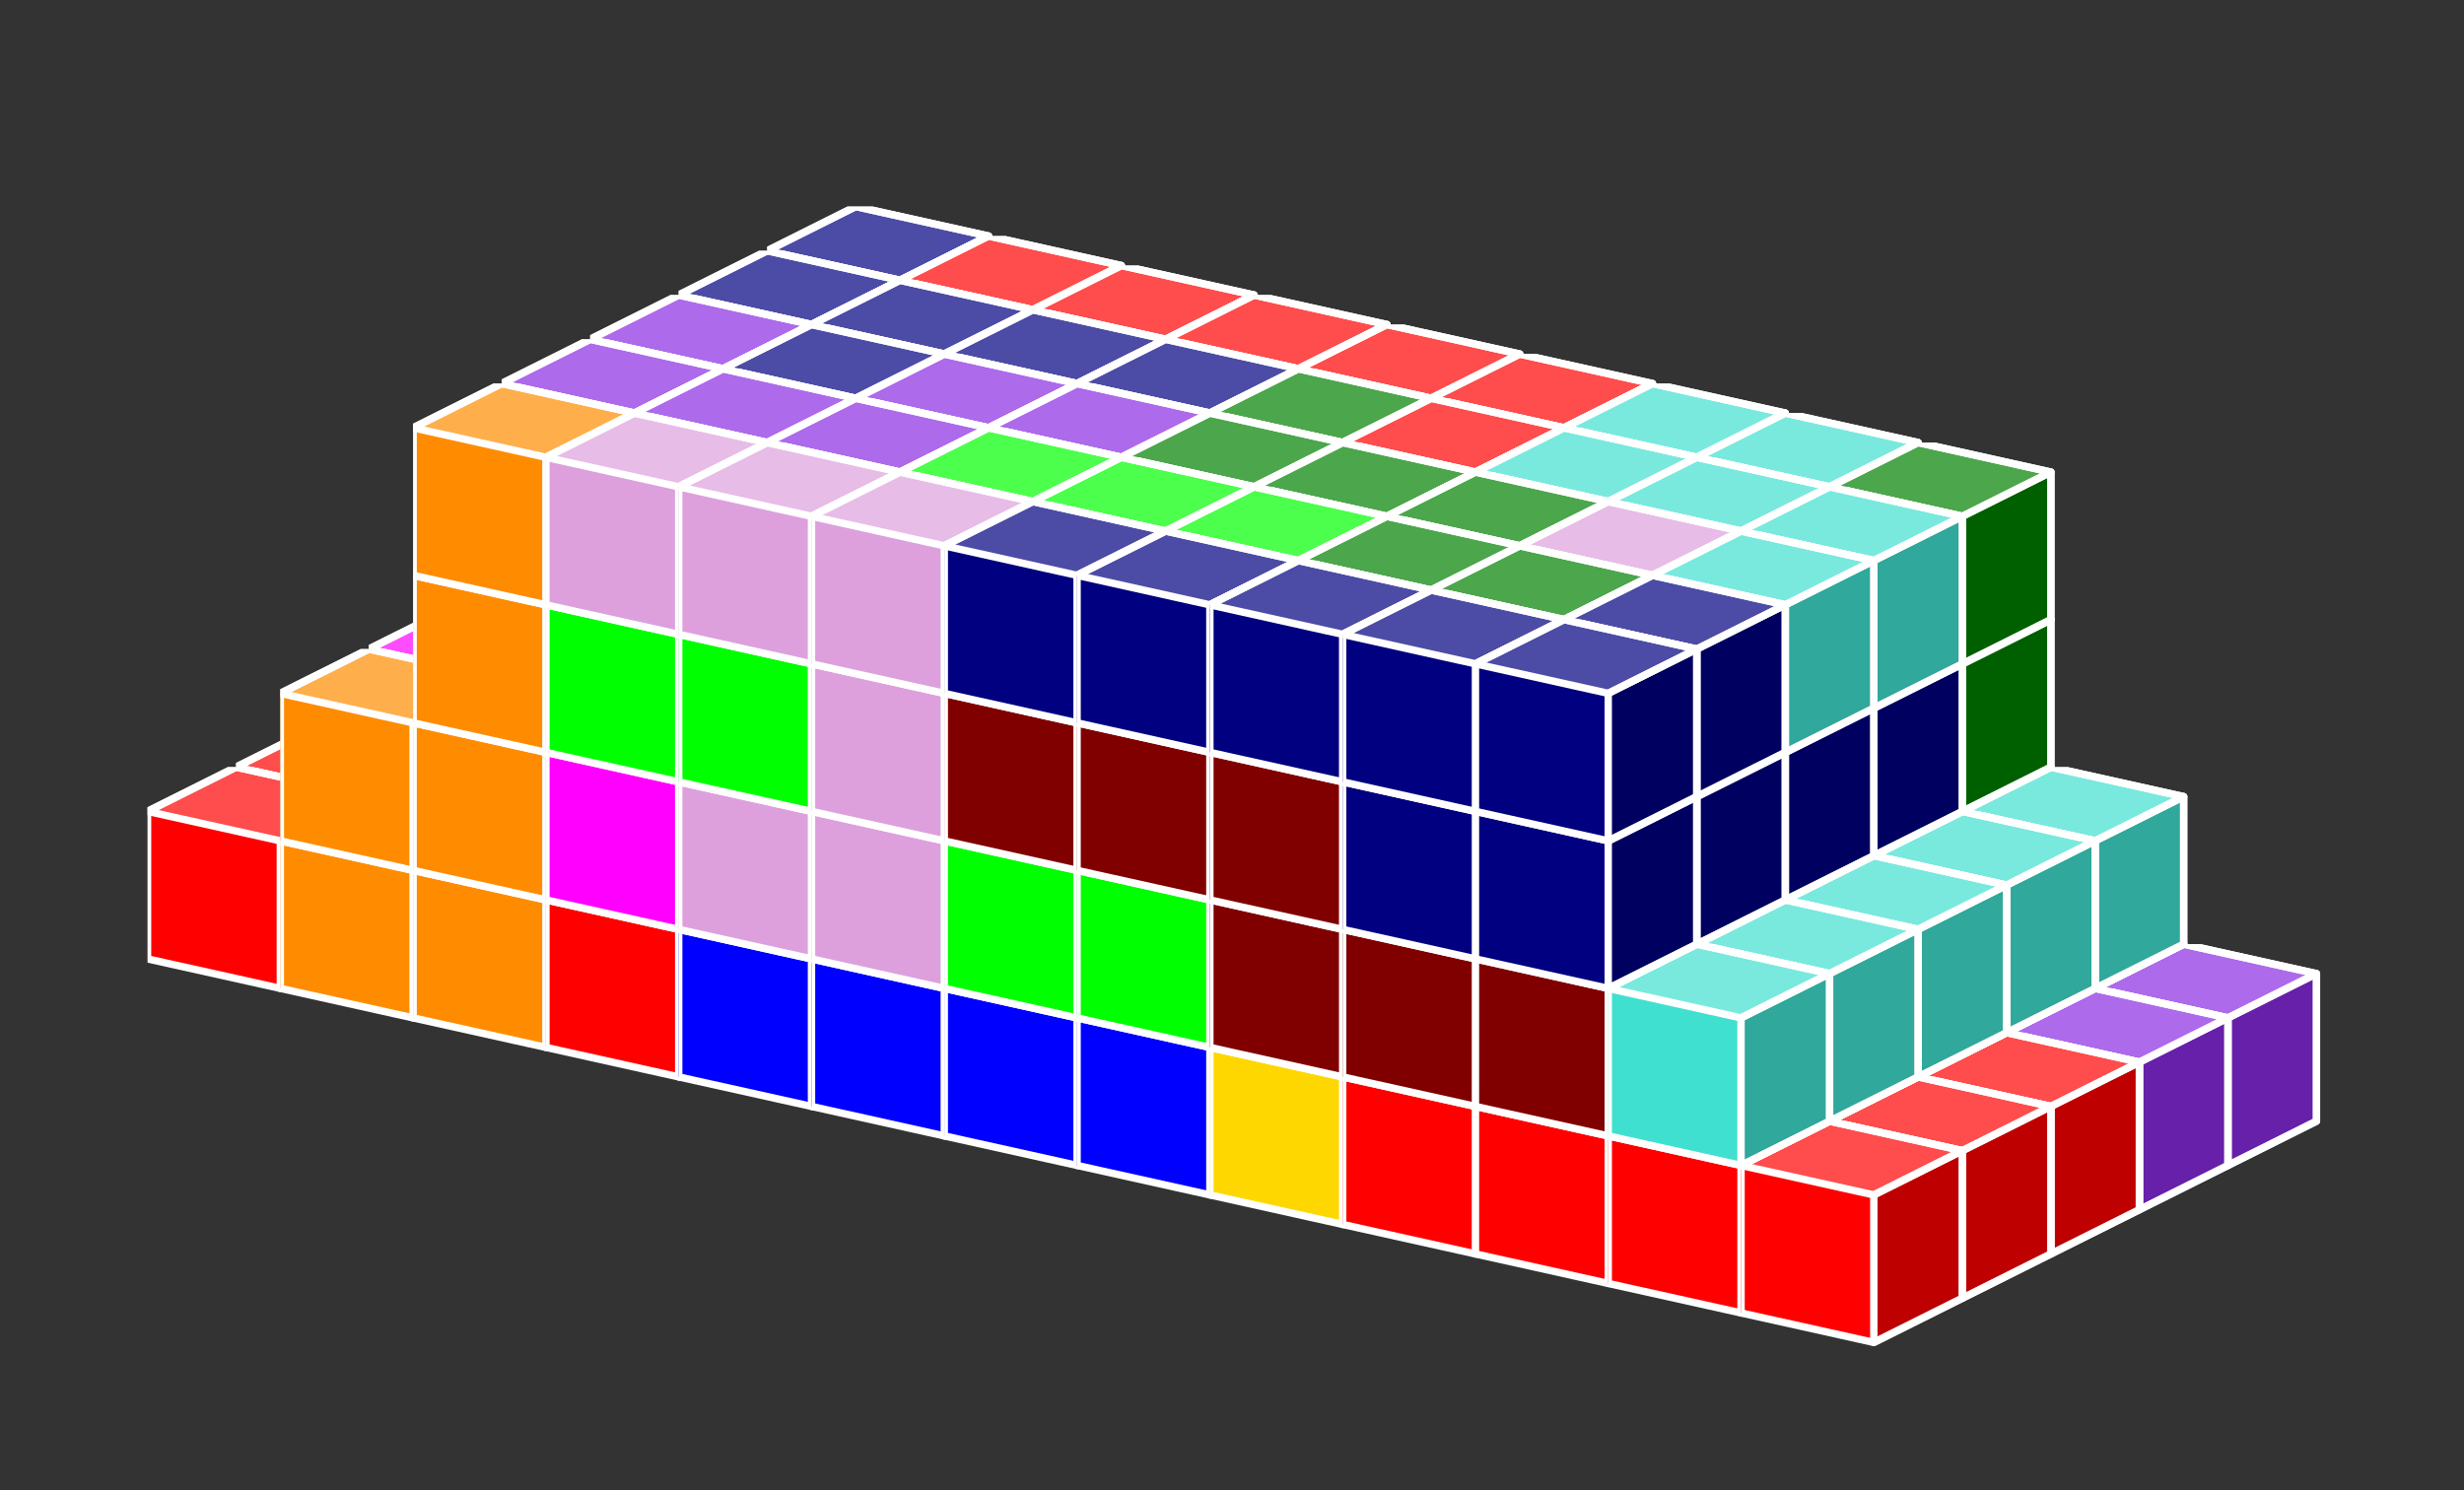 <?xml version="1.0" standalone="no"?>
<!-- Created by Polyform Puzzler (http://puzzler.sourceforge.net/) -->
<svg width="167.000" height="101.000"
     viewBox="0 0 167.000 101.000"
     xmlns="http://www.w3.org/2000/svg"
     xmlns:xlink="http://www.w3.org/1999/xlink">
<rect x="0" y="0" width="167.000" height="101.000" fill="#333333" stroke="none"/>
<defs>
<symbol id="cubeA06">
<polygon fill="blue" stroke="white"
         stroke-width="0.5" stroke-linejoin="round"
         points="0,13 9,15 15,12 15,2 6,0 0,3" />
<polygon fill="black" fill-opacity="0.25" stroke="white"
         stroke-width="0.5" stroke-linejoin="round"
         points="9,15 15,12 15,2 9,5" />
<polygon fill="white" fill-opacity="0.30" stroke="white"
         stroke-width="0.5" stroke-linejoin="round"
         points="0,3 9,5 15,2 6,0" />
</symbol>
<symbol id="cubeC06">
<polygon fill="red" stroke="white"
         stroke-width="0.5" stroke-linejoin="round"
         points="0,13 9,15 15,12 15,2 6,0 0,3" />
<polygon fill="black" fill-opacity="0.25" stroke="white"
         stroke-width="0.5" stroke-linejoin="round"
         points="9,15 15,12 15,2 9,5" />
<polygon fill="white" fill-opacity="0.30" stroke="white"
         stroke-width="0.5" stroke-linejoin="round"
         points="0,3 9,5 15,2 6,0" />
</symbol>
<symbol id="cubeD06">
<polygon fill="green" stroke="white"
         stroke-width="0.5" stroke-linejoin="round"
         points="0,13 9,15 15,12 15,2 6,0 0,3" />
<polygon fill="black" fill-opacity="0.25" stroke="white"
         stroke-width="0.5" stroke-linejoin="round"
         points="9,15 15,12 15,2 9,5" />
<polygon fill="white" fill-opacity="0.30" stroke="white"
         stroke-width="0.5" stroke-linejoin="round"
         points="0,3 9,5 15,2 6,0" />
</symbol>
<symbol id="cubeE06">
<polygon fill="lime" stroke="white"
         stroke-width="0.5" stroke-linejoin="round"
         points="0,13 9,15 15,12 15,2 6,0 0,3" />
<polygon fill="black" fill-opacity="0.25" stroke="white"
         stroke-width="0.5" stroke-linejoin="round"
         points="9,15 15,12 15,2 9,5" />
<polygon fill="white" fill-opacity="0.30" stroke="white"
         stroke-width="0.5" stroke-linejoin="round"
         points="0,3 9,5 15,2 6,0" />
</symbol>
<symbol id="cubeF06">
<polygon fill="navy" stroke="white"
         stroke-width="0.5" stroke-linejoin="round"
         points="0,13 9,15 15,12 15,2 6,0 0,3" />
<polygon fill="black" fill-opacity="0.25" stroke="white"
         stroke-width="0.5" stroke-linejoin="round"
         points="9,15 15,12 15,2 9,5" />
<polygon fill="white" fill-opacity="0.30" stroke="white"
         stroke-width="0.5" stroke-linejoin="round"
         points="0,3 9,5 15,2 6,0" />
</symbol>
<symbol id="cubeF16">
<polygon fill="magenta" stroke="white"
         stroke-width="0.5" stroke-linejoin="round"
         points="0,13 9,15 15,12 15,2 6,0 0,3" />
<polygon fill="black" fill-opacity="0.25" stroke="white"
         stroke-width="0.5" stroke-linejoin="round"
         points="9,15 15,12 15,2 9,5" />
<polygon fill="white" fill-opacity="0.30" stroke="white"
         stroke-width="0.5" stroke-linejoin="round"
         points="0,3 9,5 15,2 6,0" />
</symbol>
<symbol id="cubeF26">
<polygon fill="darkorange" stroke="white"
         stroke-width="0.5" stroke-linejoin="round"
         points="0,13 9,15 15,12 15,2 6,0 0,3" />
<polygon fill="black" fill-opacity="0.25" stroke="white"
         stroke-width="0.5" stroke-linejoin="round"
         points="9,15 15,12 15,2 9,5" />
<polygon fill="white" fill-opacity="0.30" stroke="white"
         stroke-width="0.5" stroke-linejoin="round"
         points="0,3 9,5 15,2 6,0" />
</symbol>
<symbol id="cubeF36">
<polygon fill="turquoise" stroke="white"
         stroke-width="0.5" stroke-linejoin="round"
         points="0,13 9,15 15,12 15,2 6,0 0,3" />
<polygon fill="black" fill-opacity="0.25" stroke="white"
         stroke-width="0.5" stroke-linejoin="round"
         points="9,15 15,12 15,2 9,5" />
<polygon fill="white" fill-opacity="0.30" stroke="white"
         stroke-width="0.5" stroke-linejoin="round"
         points="0,3 9,5 15,2 6,0" />
</symbol>
<symbol id="cubeG06">
<polygon fill="blueviolet" stroke="white"
         stroke-width="0.5" stroke-linejoin="round"
         points="0,13 9,15 15,12 15,2 6,0 0,3" />
<polygon fill="black" fill-opacity="0.25" stroke="white"
         stroke-width="0.5" stroke-linejoin="round"
         points="9,15 15,12 15,2 9,5" />
<polygon fill="white" fill-opacity="0.30" stroke="white"
         stroke-width="0.5" stroke-linejoin="round"
         points="0,3 9,5 15,2 6,0" />
</symbol>
<symbol id="cubeH06">
<polygon fill="maroon" stroke="white"
         stroke-width="0.5" stroke-linejoin="round"
         points="0,13 9,15 15,12 15,2 6,0 0,3" />
<polygon fill="black" fill-opacity="0.25" stroke="white"
         stroke-width="0.5" stroke-linejoin="round"
         points="9,15 15,12 15,2 9,5" />
<polygon fill="white" fill-opacity="0.30" stroke="white"
         stroke-width="0.5" stroke-linejoin="round"
         points="0,3 9,5 15,2 6,0" />
</symbol>
<symbol id="cubeI06">
<polygon fill="gold" stroke="white"
         stroke-width="0.5" stroke-linejoin="round"
         points="0,13 9,15 15,12 15,2 6,0 0,3" />
<polygon fill="black" fill-opacity="0.25" stroke="white"
         stroke-width="0.5" stroke-linejoin="round"
         points="9,15 15,12 15,2 9,5" />
<polygon fill="white" fill-opacity="0.30" stroke="white"
         stroke-width="0.5" stroke-linejoin="round"
         points="0,3 9,5 15,2 6,0" />
</symbol>
<symbol id="cubeJ06">
<polygon fill="plum" stroke="white"
         stroke-width="0.5" stroke-linejoin="round"
         points="0,13 9,15 15,12 15,2 6,0 0,3" />
<polygon fill="black" fill-opacity="0.25" stroke="white"
         stroke-width="0.5" stroke-linejoin="round"
         points="9,15 15,12 15,2 9,5" />
<polygon fill="white" fill-opacity="0.30" stroke="white"
         stroke-width="0.5" stroke-linejoin="round"
         points="0,3 9,5 15,2 6,0" />
</symbol>
<symbol id="cubeK06">
<polygon fill="blue" stroke="white"
         stroke-width="0.5" stroke-linejoin="round"
         points="0,13 9,15 15,12 15,2 6,0 0,3" />
<polygon fill="black" fill-opacity="0.25" stroke="white"
         stroke-width="0.5" stroke-linejoin="round"
         points="9,15 15,12 15,2 9,5" />
<polygon fill="white" fill-opacity="0.30" stroke="white"
         stroke-width="0.5" stroke-linejoin="round"
         points="0,3 9,5 15,2 6,0" />
</symbol>
<symbol id="cubeL06">
<polygon fill="red" stroke="white"
         stroke-width="0.5" stroke-linejoin="round"
         points="0,13 9,15 15,12 15,2 6,0 0,3" />
<polygon fill="black" fill-opacity="0.25" stroke="white"
         stroke-width="0.5" stroke-linejoin="round"
         points="9,15 15,12 15,2 9,5" />
<polygon fill="white" fill-opacity="0.30" stroke="white"
         stroke-width="0.5" stroke-linejoin="round"
         points="0,3 9,5 15,2 6,0" />
</symbol>
<symbol id="cubeM06">
<polygon fill="green" stroke="white"
         stroke-width="0.5" stroke-linejoin="round"
         points="0,13 9,15 15,12 15,2 6,0 0,3" />
<polygon fill="black" fill-opacity="0.25" stroke="white"
         stroke-width="0.5" stroke-linejoin="round"
         points="9,15 15,12 15,2 9,5" />
<polygon fill="white" fill-opacity="0.30" stroke="white"
         stroke-width="0.5" stroke-linejoin="round"
         points="0,3 9,5 15,2 6,0" />
</symbol>
<symbol id="cubeN06">
<polygon fill="lime" stroke="white"
         stroke-width="0.5" stroke-linejoin="round"
         points="0,13 9,15 15,12 15,2 6,0 0,3" />
<polygon fill="black" fill-opacity="0.25" stroke="white"
         stroke-width="0.5" stroke-linejoin="round"
         points="9,15 15,12 15,2 9,5" />
<polygon fill="white" fill-opacity="0.30" stroke="white"
         stroke-width="0.5" stroke-linejoin="round"
         points="0,3 9,5 15,2 6,0" />
</symbol>
<symbol id="cubeN16">
<polygon fill="navy" stroke="white"
         stroke-width="0.5" stroke-linejoin="round"
         points="0,13 9,15 15,12 15,2 6,0 0,3" />
<polygon fill="black" fill-opacity="0.25" stroke="white"
         stroke-width="0.5" stroke-linejoin="round"
         points="9,15 15,12 15,2 9,5" />
<polygon fill="white" fill-opacity="0.30" stroke="white"
         stroke-width="0.5" stroke-linejoin="round"
         points="0,3 9,5 15,2 6,0" />
</symbol>
<symbol id="cubeO06">
<polygon fill="magenta" stroke="white"
         stroke-width="0.5" stroke-linejoin="round"
         points="0,13 9,15 15,12 15,2 6,0 0,3" />
<polygon fill="black" fill-opacity="0.25" stroke="white"
         stroke-width="0.5" stroke-linejoin="round"
         points="9,15 15,12 15,2 9,5" />
<polygon fill="white" fill-opacity="0.30" stroke="white"
         stroke-width="0.5" stroke-linejoin="round"
         points="0,3 9,5 15,2 6,0" />
</symbol>
<symbol id="cubeP06">
<polygon fill="darkorange" stroke="white"
         stroke-width="0.5" stroke-linejoin="round"
         points="0,13 9,15 15,12 15,2 6,0 0,3" />
<polygon fill="black" fill-opacity="0.25" stroke="white"
         stroke-width="0.5" stroke-linejoin="round"
         points="9,15 15,12 15,2 9,5" />
<polygon fill="white" fill-opacity="0.30" stroke="white"
         stroke-width="0.5" stroke-linejoin="round"
         points="0,3 9,5 15,2 6,0" />
</symbol>
<symbol id="cubeQ06">
<polygon fill="turquoise" stroke="white"
         stroke-width="0.5" stroke-linejoin="round"
         points="0,13 9,15 15,12 15,2 6,0 0,3" />
<polygon fill="black" fill-opacity="0.25" stroke="white"
         stroke-width="0.5" stroke-linejoin="round"
         points="9,15 15,12 15,2 9,5" />
<polygon fill="white" fill-opacity="0.30" stroke="white"
         stroke-width="0.5" stroke-linejoin="round"
         points="0,3 9,5 15,2 6,0" />
</symbol>
<symbol id="cubeR06">
<polygon fill="blueviolet" stroke="white"
         stroke-width="0.5" stroke-linejoin="round"
         points="0,13 9,15 15,12 15,2 6,0 0,3" />
<polygon fill="black" fill-opacity="0.25" stroke="white"
         stroke-width="0.5" stroke-linejoin="round"
         points="9,15 15,12 15,2 9,5" />
<polygon fill="white" fill-opacity="0.30" stroke="white"
         stroke-width="0.5" stroke-linejoin="round"
         points="0,3 9,5 15,2 6,0" />
</symbol>
<symbol id="cubeS06">
<polygon fill="maroon" stroke="white"
         stroke-width="0.5" stroke-linejoin="round"
         points="0,13 9,15 15,12 15,2 6,0 0,3" />
<polygon fill="black" fill-opacity="0.25" stroke="white"
         stroke-width="0.5" stroke-linejoin="round"
         points="9,15 15,12 15,2 9,5" />
<polygon fill="white" fill-opacity="0.30" stroke="white"
         stroke-width="0.5" stroke-linejoin="round"
         points="0,3 9,5 15,2 6,0" />
</symbol>
<symbol id="cubeT06">
<polygon fill="gold" stroke="white"
         stroke-width="0.5" stroke-linejoin="round"
         points="0,13 9,15 15,12 15,2 6,0 0,3" />
<polygon fill="black" fill-opacity="0.25" stroke="white"
         stroke-width="0.5" stroke-linejoin="round"
         points="9,15 15,12 15,2 9,5" />
<polygon fill="white" fill-opacity="0.30" stroke="white"
         stroke-width="0.5" stroke-linejoin="round"
         points="0,3 9,5 15,2 6,0" />
</symbol>
<symbol id="cubeT16">
<polygon fill="plum" stroke="white"
         stroke-width="0.5" stroke-linejoin="round"
         points="0,13 9,15 15,12 15,2 6,0 0,3" />
<polygon fill="black" fill-opacity="0.25" stroke="white"
         stroke-width="0.5" stroke-linejoin="round"
         points="9,15 15,12 15,2 9,5" />
<polygon fill="white" fill-opacity="0.30" stroke="white"
         stroke-width="0.5" stroke-linejoin="round"
         points="0,3 9,5 15,2 6,0" />
</symbol>
<symbol id="cubeU06">
<polygon fill="blue" stroke="white"
         stroke-width="0.5" stroke-linejoin="round"
         points="0,13 9,15 15,12 15,2 6,0 0,3" />
<polygon fill="black" fill-opacity="0.25" stroke="white"
         stroke-width="0.5" stroke-linejoin="round"
         points="9,15 15,12 15,2 9,5" />
<polygon fill="white" fill-opacity="0.30" stroke="white"
         stroke-width="0.5" stroke-linejoin="round"
         points="0,3 9,5 15,2 6,0" />
</symbol>
<symbol id="cubeV06">
<polygon fill="red" stroke="white"
         stroke-width="0.5" stroke-linejoin="round"
         points="0,13 9,15 15,12 15,2 6,0 0,3" />
<polygon fill="black" fill-opacity="0.25" stroke="white"
         stroke-width="0.5" stroke-linejoin="round"
         points="9,15 15,12 15,2 9,5" />
<polygon fill="white" fill-opacity="0.30" stroke="white"
         stroke-width="0.5" stroke-linejoin="round"
         points="0,3 9,5 15,2 6,0" />
</symbol>
<symbol id="cubeW06">
<polygon fill="green" stroke="white"
         stroke-width="0.5" stroke-linejoin="round"
         points="0,13 9,15 15,12 15,2 6,0 0,3" />
<polygon fill="black" fill-opacity="0.25" stroke="white"
         stroke-width="0.5" stroke-linejoin="round"
         points="9,15 15,12 15,2 9,5" />
<polygon fill="white" fill-opacity="0.30" stroke="white"
         stroke-width="0.5" stroke-linejoin="round"
         points="0,3 9,5 15,2 6,0" />
</symbol>
<symbol id="cubeW16">
<polygon fill="lime" stroke="white"
         stroke-width="0.5" stroke-linejoin="round"
         points="0,13 9,15 15,12 15,2 6,0 0,3" />
<polygon fill="black" fill-opacity="0.25" stroke="white"
         stroke-width="0.5" stroke-linejoin="round"
         points="9,15 15,12 15,2 9,5" />
<polygon fill="white" fill-opacity="0.30" stroke="white"
         stroke-width="0.5" stroke-linejoin="round"
         points="0,3 9,5 15,2 6,0" />
</symbol>
<symbol id="cubeW26">
<polygon fill="navy" stroke="white"
         stroke-width="0.5" stroke-linejoin="round"
         points="0,13 9,15 15,12 15,2 6,0 0,3" />
<polygon fill="black" fill-opacity="0.25" stroke="white"
         stroke-width="0.5" stroke-linejoin="round"
         points="9,15 15,12 15,2 9,5" />
<polygon fill="white" fill-opacity="0.30" stroke="white"
         stroke-width="0.5" stroke-linejoin="round"
         points="0,3 9,5 15,2 6,0" />
</symbol>
<symbol id="cubeX06">
<polygon fill="magenta" stroke="white"
         stroke-width="0.5" stroke-linejoin="round"
         points="0,13 9,15 15,12 15,2 6,0 0,3" />
<polygon fill="black" fill-opacity="0.25" stroke="white"
         stroke-width="0.5" stroke-linejoin="round"
         points="9,15 15,12 15,2 9,5" />
<polygon fill="white" fill-opacity="0.30" stroke="white"
         stroke-width="0.5" stroke-linejoin="round"
         points="0,3 9,5 15,2 6,0" />
</symbol>
<symbol id="cubeX16">
<polygon fill="darkorange" stroke="white"
         stroke-width="0.5" stroke-linejoin="round"
         points="0,13 9,15 15,12 15,2 6,0 0,3" />
<polygon fill="black" fill-opacity="0.25" stroke="white"
         stroke-width="0.5" stroke-linejoin="round"
         points="9,15 15,12 15,2 9,5" />
<polygon fill="white" fill-opacity="0.30" stroke="white"
         stroke-width="0.5" stroke-linejoin="round"
         points="0,3 9,5 15,2 6,0" />
</symbol>
<symbol id="cubeY06">
<polygon fill="turquoise" stroke="white"
         stroke-width="0.5" stroke-linejoin="round"
         points="0,13 9,15 15,12 15,2 6,0 0,3" />
<polygon fill="black" fill-opacity="0.25" stroke="white"
         stroke-width="0.5" stroke-linejoin="round"
         points="9,15 15,12 15,2 9,5" />
<polygon fill="white" fill-opacity="0.30" stroke="white"
         stroke-width="0.5" stroke-linejoin="round"
         points="0,3 9,5 15,2 6,0" />
</symbol>
<symbol id="cubeY16">
<polygon fill="blueviolet" stroke="white"
         stroke-width="0.5" stroke-linejoin="round"
         points="0,13 9,15 15,12 15,2 6,0 0,3" />
<polygon fill="black" fill-opacity="0.25" stroke="white"
         stroke-width="0.5" stroke-linejoin="round"
         points="9,15 15,12 15,2 9,5" />
<polygon fill="white" fill-opacity="0.30" stroke="white"
         stroke-width="0.5" stroke-linejoin="round"
         points="0,3 9,5 15,2 6,0" />
</symbol>
<symbol id="cubeZ06">
<polygon fill="maroon" stroke="white"
         stroke-width="0.5" stroke-linejoin="round"
         points="0,13 9,15 15,12 15,2 6,0 0,3" />
<polygon fill="black" fill-opacity="0.25" stroke="white"
         stroke-width="0.5" stroke-linejoin="round"
         points="9,15 15,12 15,2 9,5" />
<polygon fill="white" fill-opacity="0.30" stroke="white"
         stroke-width="0.5" stroke-linejoin="round"
         points="0,3 9,5 15,2 6,0" />
</symbol>
<symbol id="cubeZ16">
<polygon fill="gold" stroke="white"
         stroke-width="0.5" stroke-linejoin="round"
         points="0,13 9,15 15,12 15,2 6,0 0,3" />
<polygon fill="black" fill-opacity="0.25" stroke="white"
         stroke-width="0.5" stroke-linejoin="round"
         points="9,15 15,12 15,2 9,5" />
<polygon fill="white" fill-opacity="0.30" stroke="white"
         stroke-width="0.5" stroke-linejoin="round"
         points="0,3 9,5 15,2 6,0" />
</symbol>
</defs>
<g>
<use xlink:href="#cubeI06" x="34.000" y="40.000" />
<use xlink:href="#cubeI06" x="43.000" y="42.000" />
<use xlink:href="#cubeI06" x="52.000" y="44.000" />
<use xlink:href="#cubeI06" x="61.000" y="46.000" />
<use xlink:href="#cubeI06" x="70.000" y="48.000" />
<use xlink:href="#cubeI06" x="79.000" y="50.000" />
<use xlink:href="#cubeX06" x="88.000" y="52.000" />
<use xlink:href="#cubeX16" x="97.000" y="54.000" />
<use xlink:href="#cubeW06" x="106.000" y="56.000" />
<use xlink:href="#cubeW06" x="115.000" y="58.000" />
<use xlink:href="#cubeR06" x="124.000" y="60.000" />
<use xlink:href="#cubeR06" x="133.000" y="62.000" />
<use xlink:href="#cubeR06" x="142.000" y="64.000" />
<use xlink:href="#cubeD06" x="43.000" y="32.000" />
<use xlink:href="#cubeD06" x="52.000" y="34.000" />
<use xlink:href="#cubeD06" x="61.000" y="36.000" />
<use xlink:href="#cubeD06" x="70.000" y="38.000" />
<use xlink:href="#cubeX06" x="79.000" y="40.000" />
<use xlink:href="#cubeX06" x="88.000" y="42.000" />
<use xlink:href="#cubeX06" x="97.000" y="44.000" />
<use xlink:href="#cubeX06" x="106.000" y="46.000" />
<use xlink:href="#cubeW06" x="115.000" y="48.000" />
<use xlink:href="#cubeW06" x="124.000" y="50.000" />
<use xlink:href="#cubeY06" x="133.000" y="52.000" />
<use xlink:href="#cubeD06" x="52.000" y="24.000" />
<use xlink:href="#cubeD06" x="61.000" y="26.000" />
<use xlink:href="#cubeF26" x="70.000" y="28.000" />
<use xlink:href="#cubeF26" x="79.000" y="30.000" />
<use xlink:href="#cubeX06" x="88.000" y="32.000" />
<use xlink:href="#cubeZ06" x="97.000" y="34.000" />
<use xlink:href="#cubeZ06" x="106.000" y="36.000" />
<use xlink:href="#cubeT16" x="115.000" y="38.000" />
<use xlink:href="#cubeW06" x="124.000" y="40.000" />
<use xlink:href="#cubeF06" x="52.000" y="14.000" />
<use xlink:href="#cubeL06" x="61.000" y="16.000" />
<use xlink:href="#cubeL06" x="70.000" y="18.000" />
<use xlink:href="#cubeL06" x="79.000" y="20.000" />
<use xlink:href="#cubeL06" x="88.000" y="22.000" />
<use xlink:href="#cubeL06" x="97.000" y="24.000" />
<use xlink:href="#cubeQ06" x="106.000" y="26.000" />
<use xlink:href="#cubeQ06" x="115.000" y="28.000" />
<use xlink:href="#cubeW06" x="124.000" y="30.000" />
<use xlink:href="#cubeA06" x="28.000" y="43.000" />
<use xlink:href="#cubeA06" x="37.000" y="45.000" />
<use xlink:href="#cubeA06" x="46.000" y="47.000" />
<use xlink:href="#cubeH06" x="55.000" y="49.000" />
<use xlink:href="#cubeK06" x="64.000" y="51.000" />
<use xlink:href="#cubeH06" x="73.000" y="53.000" />
<use xlink:href="#cubeX16" x="82.000" y="55.000" />
<use xlink:href="#cubeX16" x="91.000" y="57.000" />
<use xlink:href="#cubeX16" x="100.000" y="59.000" />
<use xlink:href="#cubeX16" x="109.000" y="61.000" />
<use xlink:href="#cubeZ16" x="118.000" y="63.000" />
<use xlink:href="#cubeR06" x="127.000" y="65.000" />
<use xlink:href="#cubeR06" x="136.000" y="67.000" />
<use xlink:href="#cubeA06" x="37.000" y="35.000" />
<use xlink:href="#cubeA06" x="46.000" y="37.000" />
<use xlink:href="#cubeK06" x="55.000" y="39.000" />
<use xlink:href="#cubeK06" x="64.000" y="41.000" />
<use xlink:href="#cubeK06" x="73.000" y="43.000" />
<use xlink:href="#cubeY16" x="82.000" y="45.000" />
<use xlink:href="#cubeY16" x="91.000" y="47.000" />
<use xlink:href="#cubeY16" x="100.000" y="49.000" />
<use xlink:href="#cubeY16" x="109.000" y="51.000" />
<use xlink:href="#cubeY16" x="118.000" y="53.000" />
<use xlink:href="#cubeY06" x="127.000" y="55.000" />
<use xlink:href="#cubeA06" x="46.000" y="27.000" />
<use xlink:href="#cubeK06" x="55.000" y="29.000" />
<use xlink:href="#cubeK06" x="64.000" y="31.000" />
<use xlink:href="#cubeF26" x="73.000" y="33.000" />
<use xlink:href="#cubeF26" x="82.000" y="35.000" />
<use xlink:href="#cubeF26" x="91.000" y="37.000" />
<use xlink:href="#cubeZ06" x="100.000" y="39.000" />
<use xlink:href="#cubeT16" x="109.000" y="41.000" />
<use xlink:href="#cubeW26" x="118.000" y="43.000" />
<use xlink:href="#cubeF06" x="46.000" y="17.000" />
<use xlink:href="#cubeF06" x="55.000" y="19.000" />
<use xlink:href="#cubeF06" x="64.000" y="21.000" />
<use xlink:href="#cubeF06" x="73.000" y="23.000" />
<use xlink:href="#cubeM06" x="82.000" y="25.000" />
<use xlink:href="#cubeL06" x="91.000" y="27.000" />
<use xlink:href="#cubeQ06" x="100.000" y="29.000" />
<use xlink:href="#cubeQ06" x="109.000" y="31.000" />
<use xlink:href="#cubeQ06" x="118.000" y="33.000" />
<use xlink:href="#cubeF36" x="22.000" y="46.000" />
<use xlink:href="#cubeF36" x="31.000" y="48.000" />
<use xlink:href="#cubeF36" x="40.000" y="50.000" />
<use xlink:href="#cubeH06" x="49.000" y="52.000" />
<use xlink:href="#cubeH06" x="58.000" y="54.000" />
<use xlink:href="#cubeH06" x="67.000" y="56.000" />
<use xlink:href="#cubeO06" x="76.000" y="58.000" />
<use xlink:href="#cubeO06" x="85.000" y="60.000" />
<use xlink:href="#cubeX16" x="94.000" y="62.000" />
<use xlink:href="#cubeT16" x="103.000" y="64.000" />
<use xlink:href="#cubeZ16" x="112.000" y="66.000" />
<use xlink:href="#cubeR06" x="121.000" y="68.000" />
<use xlink:href="#cubeV06" x="130.000" y="70.000" />
<use xlink:href="#cubeF16" x="31.000" y="38.000" />
<use xlink:href="#cubeF36" x="40.000" y="40.000" />
<use xlink:href="#cubeF36" x="49.000" y="42.000" />
<use xlink:href="#cubeW16" x="58.000" y="44.000" />
<use xlink:href="#cubeW16" x="67.000" y="46.000" />
<use xlink:href="#cubeO06" x="76.000" y="48.000" />
<use xlink:href="#cubeO06" x="85.000" y="50.000" />
<use xlink:href="#cubeY16" x="94.000" y="52.000" />
<use xlink:href="#cubeT16" x="103.000" y="54.000" />
<use xlink:href="#cubeW26" x="112.000" y="56.000" />
<use xlink:href="#cubeY06" x="121.000" y="58.000" />
<use xlink:href="#cubeF36" x="40.000" y="30.000" />
<use xlink:href="#cubeE06" x="49.000" y="32.000" />
<use xlink:href="#cubeE06" x="58.000" y="34.000" />
<use xlink:href="#cubeF26" x="67.000" y="36.000" />
<use xlink:href="#cubeO06" x="76.000" y="38.000" />
<use xlink:href="#cubeO06" x="85.000" y="40.000" />
<use xlink:href="#cubeZ06" x="94.000" y="42.000" />
<use xlink:href="#cubeT16" x="103.000" y="44.000" />
<use xlink:href="#cubeW26" x="112.000" y="46.000" />
<use xlink:href="#cubeG06" x="40.000" y="20.000" />
<use xlink:href="#cubeF06" x="49.000" y="22.000" />
<use xlink:href="#cubeG06" x="58.000" y="24.000" />
<use xlink:href="#cubeG06" x="67.000" y="26.000" />
<use xlink:href="#cubeM06" x="76.000" y="28.000" />
<use xlink:href="#cubeM06" x="85.000" y="30.000" />
<use xlink:href="#cubeM06" x="94.000" y="32.000" />
<use xlink:href="#cubeT16" x="103.000" y="34.000" />
<use xlink:href="#cubeQ06" x="112.000" y="36.000" />
<use xlink:href="#cubeC06" x="16.000" y="49.000" />
<use xlink:href="#cubeC06" x="25.000" y="51.000" />
<use xlink:href="#cubeC06" x="34.000" y="53.000" />
<use xlink:href="#cubeC06" x="43.000" y="55.000" />
<use xlink:href="#cubeU06" x="52.000" y="57.000" />
<use xlink:href="#cubeH06" x="61.000" y="59.000" />
<use xlink:href="#cubeU06" x="70.000" y="61.000" />
<use xlink:href="#cubeT06" x="79.000" y="63.000" />
<use xlink:href="#cubeZ16" x="88.000" y="65.000" />
<use xlink:href="#cubeZ16" x="97.000" y="67.000" />
<use xlink:href="#cubeZ16" x="106.000" y="69.000" />
<use xlink:href="#cubeY06" x="115.000" y="71.000" />
<use xlink:href="#cubeV06" x="124.000" y="73.000" />
<use xlink:href="#cubeF16" x="25.000" y="41.000" />
<use xlink:href="#cubeF16" x="34.000" y="43.000" />
<use xlink:href="#cubeF16" x="43.000" y="45.000" />
<use xlink:href="#cubeF16" x="52.000" y="47.000" />
<use xlink:href="#cubeW16" x="61.000" y="49.000" />
<use xlink:href="#cubeW16" x="70.000" y="51.000" />
<use xlink:href="#cubeT06" x="79.000" y="53.000" />
<use xlink:href="#cubeT06" x="88.000" y="55.000" />
<use xlink:href="#cubeT06" x="97.000" y="57.000" />
<use xlink:href="#cubeT06" x="106.000" y="59.000" />
<use xlink:href="#cubeY06" x="115.000" y="61.000" />
<use xlink:href="#cubeE06" x="34.000" y="33.000" />
<use xlink:href="#cubeE06" x="43.000" y="35.000" />
<use xlink:href="#cubeN06" x="52.000" y="37.000" />
<use xlink:href="#cubeN06" x="61.000" y="39.000" />
<use xlink:href="#cubeN06" x="70.000" y="41.000" />
<use xlink:href="#cubeT06" x="79.000" y="43.000" />
<use xlink:href="#cubeZ06" x="88.000" y="45.000" />
<use xlink:href="#cubeZ06" x="97.000" y="47.000" />
<use xlink:href="#cubeW26" x="106.000" y="49.000" />
<use xlink:href="#cubeG06" x="34.000" y="23.000" />
<use xlink:href="#cubeG06" x="43.000" y="25.000" />
<use xlink:href="#cubeG06" x="52.000" y="27.000" />
<use xlink:href="#cubeN06" x="61.000" y="29.000" />
<use xlink:href="#cubeN06" x="70.000" y="31.000" />
<use xlink:href="#cubeN06" x="79.000" y="33.000" />
<use xlink:href="#cubeM06" x="88.000" y="35.000" />
<use xlink:href="#cubeM06" x="97.000" y="37.000" />
<use xlink:href="#cubeW26" x="106.000" y="39.000" />
<use xlink:href="#cubeC06" x="10.000" y="52.000" />
<use xlink:href="#cubeP06" x="19.000" y="54.000" />
<use xlink:href="#cubeP06" x="28.000" y="56.000" />
<use xlink:href="#cubeC06" x="37.000" y="58.000" />
<use xlink:href="#cubeU06" x="46.000" y="60.000" />
<use xlink:href="#cubeU06" x="55.000" y="62.000" />
<use xlink:href="#cubeU06" x="64.000" y="64.000" />
<use xlink:href="#cubeU06" x="73.000" y="66.000" />
<use xlink:href="#cubeZ16" x="82.000" y="68.000" />
<use xlink:href="#cubeV06" x="91.000" y="70.000" />
<use xlink:href="#cubeV06" x="100.000" y="72.000" />
<use xlink:href="#cubeV06" x="109.000" y="74.000" />
<use xlink:href="#cubeV06" x="118.000" y="76.000" />
<use xlink:href="#cubeP06" x="19.000" y="44.000" />
<use xlink:href="#cubeP06" x="28.000" y="46.000" />
<use xlink:href="#cubeF16" x="37.000" y="48.000" />
<use xlink:href="#cubeJ06" x="46.000" y="50.000" />
<use xlink:href="#cubeJ06" x="55.000" y="52.000" />
<use xlink:href="#cubeW16" x="64.000" y="54.000" />
<use xlink:href="#cubeW16" x="73.000" y="56.000" />
<use xlink:href="#cubeS06" x="82.000" y="58.000" />
<use xlink:href="#cubeS06" x="91.000" y="60.000" />
<use xlink:href="#cubeS06" x="100.000" y="62.000" />
<use xlink:href="#cubeY06" x="109.000" y="64.000" />
<use xlink:href="#cubeP06" x="28.000" y="36.000" />
<use xlink:href="#cubeE06" x="37.000" y="38.000" />
<use xlink:href="#cubeE06" x="46.000" y="40.000" />
<use xlink:href="#cubeJ06" x="55.000" y="42.000" />
<use xlink:href="#cubeS06" x="64.000" y="44.000" />
<use xlink:href="#cubeS06" x="73.000" y="46.000" />
<use xlink:href="#cubeS06" x="82.000" y="48.000" />
<use xlink:href="#cubeN16" x="91.000" y="50.000" />
<use xlink:href="#cubeN16" x="100.000" y="52.000" />
<use xlink:href="#cubeP06" x="28.000" y="26.000" />
<use xlink:href="#cubeJ06" x="37.000" y="28.000" />
<use xlink:href="#cubeJ06" x="46.000" y="30.000" />
<use xlink:href="#cubeJ06" x="55.000" y="32.000" />
<use xlink:href="#cubeN16" x="64.000" y="34.000" />
<use xlink:href="#cubeN16" x="73.000" y="36.000" />
<use xlink:href="#cubeN16" x="82.000" y="38.000" />
<use xlink:href="#cubeN16" x="91.000" y="40.000" />
<use xlink:href="#cubeW26" x="100.000" y="42.000" />
</g>
</svg>
